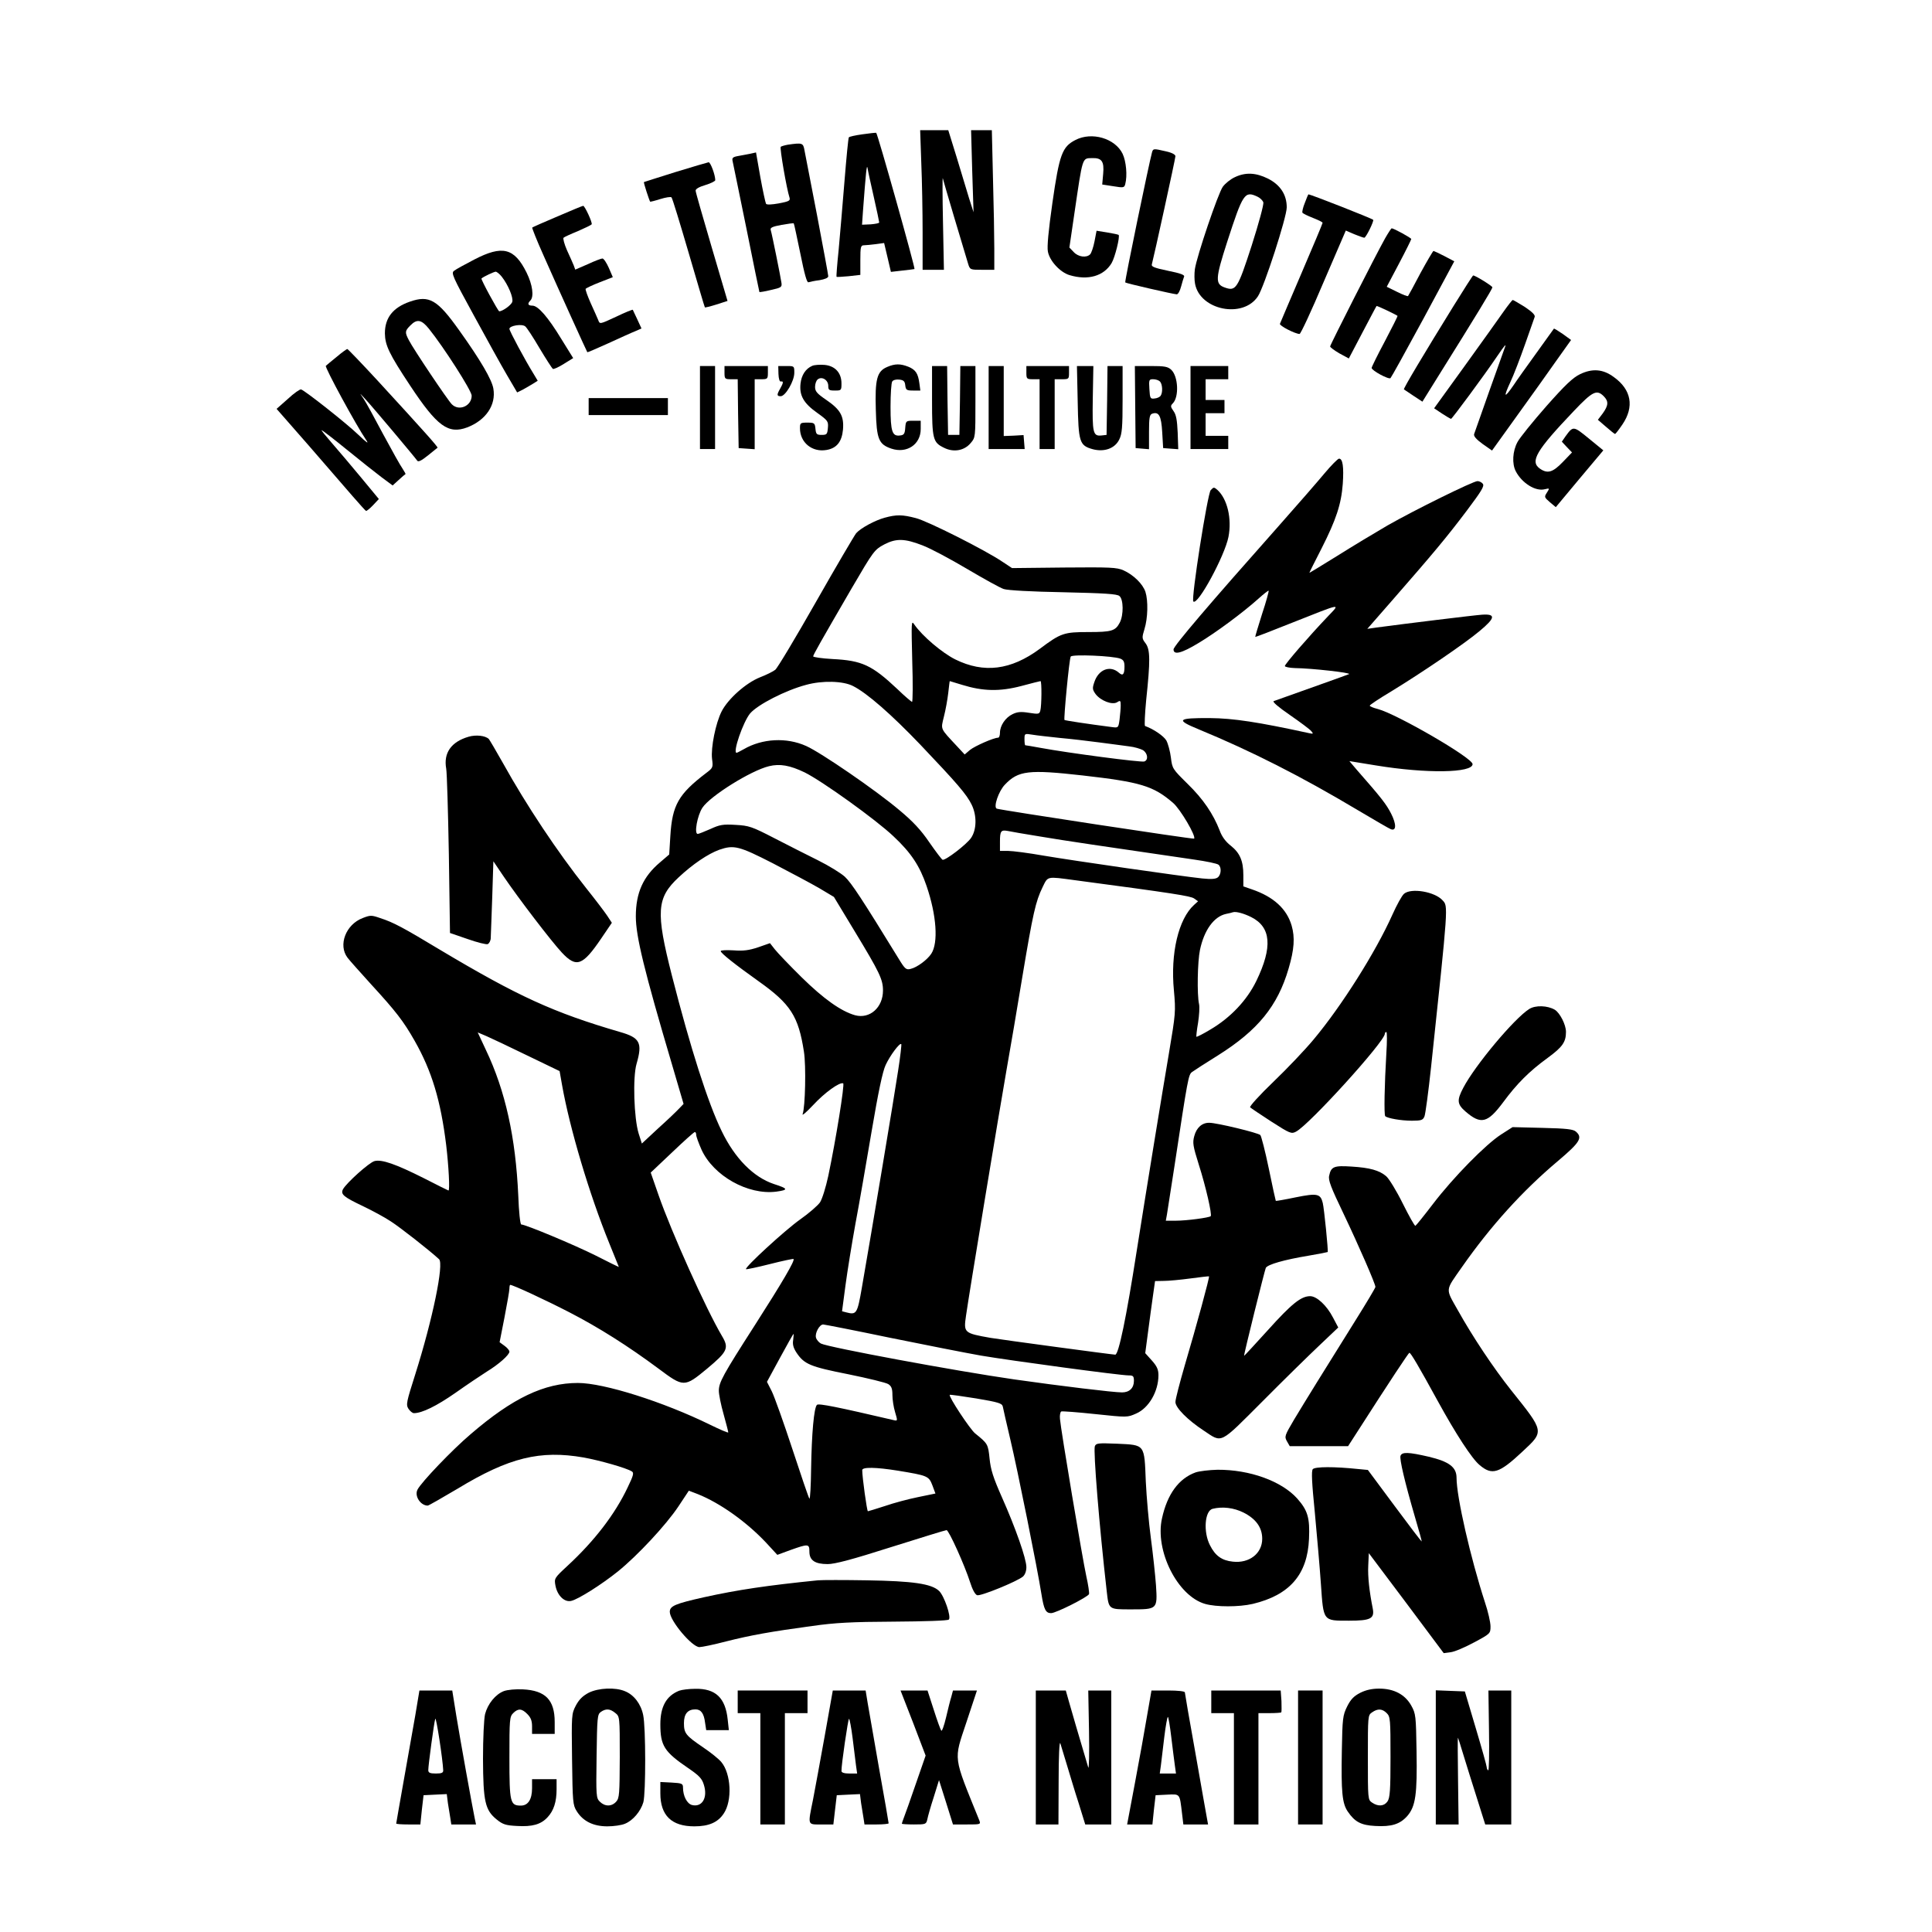 <?xml version="1.0" encoding="UTF-8"?>
<svg xmlns="http://www.w3.org/2000/svg" xmlns:xlink="http://www.w3.org/1999/xlink" width="500px" height="500px" viewBox="0 0 500 500" version="1.1">
<g id="surface1">
<path style=" stroke:none;fill-rule:nonzero;fill:rgb(0%,0%,0%);fill-opacity:1;" d="M 238.426 42.09 C 238.625 46.73 238.77 54.883 238.77 60.156 L 238.77 69.824 L 244.285 69.824 L 244.043 57.469 C 243.898 50.73 243.898 45.605 243.996 46.145 C 244.191 47.02 249.414 64.598 250.535 68.215 C 251.023 69.824 251.074 69.824 254.199 69.824 L 257.324 69.824 L 257.324 64.309 C 257.324 61.23 257.176 53.125 256.984 46.238 L 256.688 33.691 L 251.316 33.691 L 251.609 44.285 L 251.953 54.93 L 250.781 51.27 C 250.195 49.266 248.73 44.484 247.559 40.625 L 245.41 33.691 L 238.137 33.691 Z M 238.426 42.09 "/>
<path style=" stroke:none;fill-rule:nonzero;fill:rgb(0%,0%,0%);fill-opacity:1;" d="M 223.145 34.766 C 221.387 35.012 219.824 35.352 219.68 35.547 C 219.531 35.742 219.043 40.82 218.555 46.875 C 218.066 52.93 217.383 60.938 217.039 64.695 C 216.652 68.41 216.406 71.582 216.504 71.629 C 216.555 71.73 217.969 71.629 219.629 71.484 L 222.656 71.141 L 222.656 67.336 C 222.656 63.918 222.754 63.477 223.586 63.477 C 224.074 63.477 225.438 63.328 226.66 63.184 L 228.809 62.891 L 229.688 66.602 L 230.566 70.363 L 233.547 70.02 C 235.203 69.824 236.621 69.676 236.672 69.629 C 236.914 69.434 227.098 34.473 226.758 34.375 C 226.512 34.328 224.902 34.52 223.145 34.766 Z M 226.125 50.926 C 226.906 54.395 227.539 57.371 227.539 57.57 C 227.539 57.766 226.562 57.957 225.34 58.059 L 223.094 58.156 L 223.34 54.59 C 224.074 44.727 224.316 42.332 224.512 43.457 C 224.609 44.141 225.34 47.512 226.125 50.926 Z M 226.125 50.926 "/>
<path style=" stroke:none;fill-rule:nonzero;fill:rgb(0%,0%,0%);fill-opacity:1;" d="M 278.32 36.23 C 274.902 37.988 274.168 39.891 272.363 52.492 C 271.34 59.668 270.949 63.867 271.191 65.09 C 271.629 67.531 274.367 70.457 276.758 71.191 C 281.594 72.656 285.691 71.438 287.695 68.066 C 288.574 66.551 289.891 61.23 289.5 60.789 C 289.355 60.691 288.039 60.402 286.523 60.156 L 283.789 59.719 L 283.254 62.5 C 282.961 64.016 282.422 65.527 282.129 65.82 C 281.152 66.797 279.055 66.504 277.879 65.234 L 276.758 64.062 L 278.074 55.078 C 280.227 40.48 280.027 40.965 282.617 40.918 C 285.156 40.82 285.793 41.797 285.5 44.973 L 285.254 47.754 L 288.086 48.191 C 290.773 48.633 290.965 48.586 291.211 47.656 C 291.797 45.457 291.453 41.746 290.527 39.793 C 288.574 35.793 282.566 34.031 278.32 36.23 Z M 278.32 36.23 "/>
<path style=" stroke:none;fill-rule:nonzero;fill:rgb(0%,0%,0%);fill-opacity:1;" d="M 203.855 37.453 C 203.074 37.598 202.246 37.84 202.051 37.988 C 201.758 38.281 203.562 48.828 204.348 51.219 C 204.543 51.953 204.102 52.148 201.562 52.637 C 199.609 52.977 198.438 53.027 198.242 52.734 C 198.094 52.441 197.41 49.363 196.777 45.852 L 195.656 39.453 L 194.141 39.793 C 193.309 39.941 191.895 40.234 191.016 40.379 C 189.648 40.625 189.402 40.871 189.598 41.699 C 189.746 42.285 191.309 50.098 193.164 59.082 C 194.969 68.066 196.484 75.488 196.535 75.586 C 196.582 75.637 197.949 75.441 199.512 75.047 C 202.148 74.461 202.395 74.316 202.246 73.242 C 202.051 71.777 199.805 60.645 199.461 59.523 C 199.27 58.938 199.855 58.645 202.246 58.203 C 203.906 57.91 205.32 57.715 205.422 57.812 C 205.516 57.863 206.25 61.426 207.129 65.625 C 208.203 70.996 208.84 73.242 209.227 73.047 C 209.57 72.949 210.84 72.656 212.109 72.508 C 213.477 72.266 214.355 71.922 214.355 71.484 C 214.355 71.141 213.035 64.062 211.473 55.812 C 209.863 47.559 208.398 39.941 208.203 38.918 C 207.859 36.965 207.668 36.914 203.855 37.453 Z M 203.855 37.453 "/>
<path style=" stroke:none;fill-rule:nonzero;fill:rgb(0%,0%,0%);fill-opacity:1;" d="M 298.145 39.406 C 297.41 42.039 291.016 72.902 291.211 73.094 C 291.453 73.34 303.613 76.121 304.543 76.172 C 304.883 76.172 305.371 75.293 305.664 74.168 C 305.957 73.094 306.297 71.922 306.445 71.582 C 306.641 71.141 305.418 70.703 302.246 70.07 C 298.73 69.336 297.898 68.996 298.098 68.41 C 298.586 66.648 304.199 41.066 304.199 40.43 C 304.199 39.992 303.27 39.5 301.711 39.16 C 298.535 38.426 298.438 38.426 298.145 39.406 Z M 298.145 39.406 "/>
<path style=" stroke:none;fill-rule:nonzero;fill:rgb(0%,0%,0%);fill-opacity:1;" d="M 174.805 44.531 C 170.359 45.945 166.699 47.07 166.652 47.117 C 166.504 47.219 168.02 51.855 168.262 52.199 C 168.312 52.246 169.531 51.953 170.898 51.512 C 172.312 51.074 173.586 50.879 173.777 51.074 C 174.023 51.316 175.977 57.766 178.223 65.43 C 180.469 73.094 182.324 79.441 182.422 79.543 C 182.469 79.641 183.836 79.297 185.402 78.809 L 188.281 77.883 L 184.18 63.965 C 181.934 56.297 180.031 49.758 180.031 49.363 C 179.98 48.926 180.859 48.391 182.52 47.898 C 183.984 47.461 185.109 46.875 185.109 46.633 C 185.109 45.266 183.887 41.992 183.398 41.992 C 183.105 42.039 179.25 43.164 174.805 44.531 Z M 174.805 44.531 "/>
<path style=" stroke:none;fill-rule:nonzero;fill:rgb(0%,0%,0%);fill-opacity:1;" d="M 319.582 45.852 C 318.504 46.34 317.09 47.461 316.457 48.34 C 315.234 50.051 309.719 66.309 309.23 69.676 C 309.082 70.801 309.082 72.461 309.277 73.438 C 310.547 80.273 321.68 82.52 325.535 76.707 C 327.148 74.316 333.008 56.203 333.008 53.664 C 333.008 50.391 331.348 47.852 328.176 46.238 C 325.047 44.68 322.363 44.531 319.582 45.852 Z M 325.391 50.879 C 326.074 51.172 326.758 51.855 326.953 52.344 C 327.102 52.879 325.828 57.617 323.926 63.574 C 320.312 74.707 319.875 75.441 316.992 74.414 C 314.453 73.535 314.504 72.168 317.578 62.645 C 321.68 50 322.121 49.363 325.391 50.879 Z M 325.391 50.879 "/>
<path style=" stroke:none;fill-rule:nonzero;fill:rgb(0%,0%,0%);fill-opacity:1;" d="M 337.695 52.492 C 337.207 53.664 336.961 54.832 337.062 55.031 C 337.207 55.273 338.426 55.859 339.793 56.398 C 341.16 56.934 342.285 57.469 342.285 57.664 C 342.285 57.863 339.844 63.672 336.867 70.605 C 333.887 77.59 331.348 83.496 331.25 83.789 C 331.008 84.277 335.207 86.426 336.328 86.426 C 336.621 86.426 339.406 80.422 342.527 73.047 L 348.293 59.668 L 350.438 60.598 C 351.66 61.082 352.832 61.523 353.078 61.523 C 353.516 61.523 355.664 57.129 355.371 56.883 C 354.98 56.496 339.16 50.293 338.621 50.293 C 338.574 50.293 338.133 51.27 337.695 52.492 Z M 337.695 52.492 "/>
<path style=" stroke:none;fill-rule:nonzero;fill:rgb(0%,0%,0%);fill-opacity:1;" d="M 144.289 56.004 C 140.82 57.469 137.844 58.789 137.742 58.887 C 137.648 58.984 138.914 62.207 140.625 66.016 C 144.434 74.656 151.855 90.969 152 91.16 C 152.102 91.211 154.539 90.137 157.473 88.82 C 160.449 87.453 163.574 86.035 164.453 85.695 L 166.016 85.008 L 164.941 82.668 C 164.305 81.395 163.82 80.223 163.77 80.176 C 163.672 80.078 161.766 80.859 159.426 81.98 C 155.227 83.934 155.227 83.934 154.832 82.859 C 154.59 82.273 153.711 80.273 152.879 78.469 C 152.051 76.609 151.465 74.949 151.562 74.754 C 151.707 74.562 153.32 73.781 155.227 73.047 L 158.594 71.73 L 157.566 69.336 C 156.98 68.016 156.25 66.895 155.906 66.895 C 155.613 66.895 153.906 67.531 152.148 68.359 L 148.875 69.777 L 148.488 68.703 C 148.242 68.117 147.461 66.309 146.727 64.746 C 146.047 63.184 145.656 61.719 145.848 61.523 C 146.047 61.328 147.754 60.547 149.562 59.816 C 151.367 59.031 152.98 58.25 153.125 58.059 C 153.367 57.617 151.32 53.223 150.926 53.27 C 150.734 53.27 147.801 54.492 144.289 56.004 Z M 144.289 56.004 "/>
<path style=" stroke:none;fill-rule:nonzero;fill:rgb(0%,0%,0%);fill-opacity:1;" d="M 358.496 61.621 C 356.004 66.062 344.238 89.258 344.238 89.648 C 344.238 89.895 345.312 90.672 346.633 91.453 L 349.074 92.773 L 352.586 86.082 C 354.539 82.375 356.152 79.297 356.25 79.199 C 356.348 79.055 361.23 81.395 361.672 81.738 C 361.766 81.836 360.254 84.766 358.398 88.328 C 356.492 91.895 354.98 94.973 354.98 95.215 C 354.98 95.898 359.426 98.293 359.863 97.852 C 360.105 97.605 363.918 90.723 368.359 82.52 L 376.367 67.629 L 373.875 66.309 C 372.461 65.578 371.191 64.988 370.996 64.941 C 370.852 64.941 369.336 67.531 367.625 70.656 C 365.965 73.828 364.504 76.516 364.406 76.609 C 364.305 76.758 363.039 76.27 361.57 75.535 L 358.887 74.219 L 362.059 68.215 C 363.816 64.891 365.234 62.012 365.234 61.863 C 365.234 61.57 360.691 59.082 360.156 59.082 C 360.059 59.082 359.277 60.254 358.496 61.621 Z M 358.496 61.621 "/>
<path style=" stroke:none;fill-rule:nonzero;fill:rgb(0%,0%,0%);fill-opacity:1;" d="M 122.703 67.188 C 120.363 68.41 118.016 69.676 117.531 70.07 C 116.699 70.656 117.09 71.484 122.609 81.594 C 125.879 87.598 129.734 94.578 131.203 97.07 L 133.836 101.562 L 135.402 100.781 C 136.281 100.293 137.449 99.609 138.086 99.219 L 139.16 98.535 L 138.137 96.828 C 135.891 93.215 131.836 85.645 131.836 85.109 C 131.836 84.277 135.109 83.742 135.938 84.473 C 136.328 84.766 137.988 87.305 139.648 90.137 C 141.309 92.922 142.871 95.312 143.066 95.461 C 143.309 95.605 144.582 95.02 145.898 94.188 L 148.34 92.676 L 145.312 87.793 C 141.848 82.082 139.258 79.102 137.793 79.102 C 136.621 79.102 136.426 78.613 137.254 77.781 C 138.234 76.809 137.844 73.73 136.281 70.555 C 133.105 64.16 130.031 63.379 122.703 67.188 Z M 129.836 71.582 C 131.496 73.684 132.91 77.051 132.57 78.125 C 132.324 78.953 130.078 80.566 129.199 80.566 C 128.906 80.566 124.363 72.215 124.609 72.07 C 125.145 71.582 127.781 70.363 128.27 70.312 C 128.562 70.312 129.297 70.898 129.836 71.582 Z M 129.836 71.582 "/>
<path style=" stroke:none;fill-rule:nonzero;fill:rgb(0%,0%,0%);fill-opacity:1;" d="M 376.172 79.199 C 368.504 91.602 363.137 100.586 363.332 100.781 C 363.426 100.832 364.551 101.613 365.82 102.441 L 368.117 103.953 L 371.973 97.754 C 382.176 81.445 386.23 74.754 386.23 74.363 C 386.23 74.023 381.836 71.289 381.25 71.289 C 381.152 71.289 378.855 74.855 376.172 79.199 Z M 376.172 79.199 "/>
<path style=" stroke:none;fill-rule:nonzero;fill:rgb(0%,0%,0%);fill-opacity:1;" d="M 106.055 78.074 C 101.707 79.59 99.609 82.227 99.609 86.281 C 99.66 89.355 100.684 91.555 106.152 99.805 C 113.137 110.352 116.016 112.453 120.949 110.598 C 125.73 108.738 128.418 104.832 127.684 100.586 C 127.297 98.242 124.363 93.215 118.848 85.5 C 113.184 77.539 111.086 76.316 106.055 78.074 Z M 110.984 85.059 C 114.844 89.844 122.07 101.125 122.07 102.391 C 122.07 105.078 118.797 106.492 116.945 104.641 C 115.918 103.66 106.887 90.188 105.812 88.035 C 104.738 85.988 104.785 85.645 106.199 84.227 C 107.91 82.469 109.082 82.715 110.984 85.059 Z M 110.984 85.059 "/>
<path style=" stroke:none;fill-rule:nonzero;fill:rgb(0%,0%,0%);fill-opacity:1;" d="M 389.109 80.664 C 387.941 82.375 383.398 88.672 379.051 94.727 L 371.145 105.664 L 373.191 107.031 C 374.316 107.766 375.391 108.398 375.535 108.398 C 375.781 108.398 384.18 97.07 387.402 92.285 C 389.5 89.207 389.941 88.719 389.402 90.086 C 388.965 91.211 381.883 111.184 381.496 112.352 C 381.348 112.891 382.082 113.719 383.691 114.891 L 386.133 116.602 L 392.48 107.766 C 395.996 102.879 400.633 96.434 402.734 93.406 L 406.594 87.988 L 404.441 86.426 C 403.223 85.594 402.199 84.961 402.148 85.059 C 402.102 85.156 400.047 87.941 397.656 91.309 C 395.215 94.68 392.527 98.438 391.699 99.707 C 389.309 103.172 389.016 102.93 390.82 99.023 C 391.75 97.07 393.457 92.578 394.676 89.113 C 395.898 85.594 397.02 82.422 397.168 82.031 C 397.363 81.543 396.582 80.762 394.629 79.441 C 393.066 78.469 391.648 77.637 391.504 77.637 C 391.355 77.637 390.281 79.004 389.109 80.664 Z M 389.109 80.664 "/>
<path style=" stroke:none;fill-rule:nonzero;fill:rgb(0%,0%,0%);fill-opacity:1;" d="M 87.16 92.332 C 85.793 93.406 84.57 94.48 84.328 94.68 C 83.984 95.02 92.188 110.105 94.727 113.816 C 95.559 115.039 94.973 114.648 92.727 112.5 C 89.746 109.617 79.102 101.219 77.93 100.781 C 77.637 100.684 76.074 101.758 74.512 103.223 L 71.582 105.812 L 79.883 115.285 C 84.422 120.508 89.551 126.418 91.262 128.418 C 93.02 130.422 94.531 132.129 94.727 132.227 C 94.875 132.277 95.703 131.641 96.531 130.762 L 98.047 129.148 L 93.406 123.535 C 90.867 120.457 87.453 116.457 85.84 114.598 C 84.277 112.793 83.055 111.328 83.254 111.328 C 83.398 111.328 86.328 113.574 89.746 116.359 C 93.164 119.141 97.219 122.363 98.781 123.535 L 101.613 125.637 L 103.172 124.219 C 104.004 123.438 104.832 122.754 104.934 122.703 C 105.031 122.656 104.641 122.023 104.152 121.238 C 103.613 120.508 101.367 116.457 99.121 112.305 C 96.926 108.152 94.68 104.051 94.141 103.273 L 93.164 101.805 L 94.578 103.32 C 96.531 105.418 107.473 118.457 107.957 119.191 C 108.203 119.629 108.984 119.285 110.691 117.918 C 111.965 116.895 113.137 115.965 113.23 115.871 C 113.426 115.723 109.863 111.719 97.707 98.484 C 93.555 93.992 90.039 90.332 89.895 90.332 C 89.699 90.332 88.477 91.211 87.16 92.332 Z M 87.16 92.332 "/>
<path style=" stroke:none;fill-rule:nonzero;fill:rgb(0%,0%,0%);fill-opacity:1;" d="M 210.207 94.68 C 208.496 95.41 207.422 97.07 207.176 99.266 C 206.836 102.344 207.961 104.344 211.473 106.836 C 214.258 108.84 214.406 109.031 214.258 110.742 C 214.113 112.402 213.965 112.551 212.648 112.551 C 211.328 112.551 211.18 112.352 211.035 110.938 C 210.887 109.473 210.742 109.375 208.934 109.375 C 207.129 109.375 207.031 109.473 207.031 110.84 C 207.031 114.504 210.156 117.09 213.867 116.457 C 216.555 116.016 217.871 114.305 218.164 111.184 C 218.457 107.664 217.48 106.004 213.867 103.516 C 211.426 101.855 210.938 101.27 210.938 100.145 C 210.938 99.367 211.23 98.484 211.621 98.191 C 212.695 97.312 214.355 98.34 214.355 99.852 C 214.355 100.926 214.551 101.074 216.066 101.074 C 217.727 101.074 217.773 101.027 217.773 99.219 C 217.773 96.484 216.113 94.68 213.379 94.434 C 212.16 94.336 210.742 94.434 210.207 94.68 Z M 210.207 94.68 "/>
<path style=" stroke:none;fill-rule:nonzero;fill:rgb(0%,0%,0%);fill-opacity:1;" d="M 229.59 94.973 C 226.953 96.094 226.418 98.145 226.66 106.055 C 226.855 113.672 227.391 114.992 230.711 116.113 C 234.668 117.43 238.281 115.039 238.281 111.035 L 238.281 108.887 L 236.379 108.887 C 234.473 108.887 234.426 108.938 234.277 110.691 C 234.18 112.258 233.938 112.598 232.957 112.695 C 230.906 112.988 230.469 111.719 230.469 105.273 C 230.469 102 230.664 99.074 230.906 98.73 C 231.152 98.34 231.934 98.145 232.715 98.242 C 233.84 98.34 234.18 98.68 234.277 99.707 C 234.426 100.926 234.617 101.074 236.328 101.074 L 238.184 101.074 L 237.938 99.219 C 237.598 96.633 236.965 95.703 235.105 94.922 C 233.008 94.094 231.641 94.094 229.59 94.973 Z M 229.59 94.973 "/>
<path style=" stroke:none;fill-rule:nonzero;fill:rgb(0%,0%,0%);fill-opacity:1;" d="M 181.152 105.469 L 181.152 116.211 L 185.059 116.211 L 185.059 94.727 L 181.152 94.727 Z M 181.152 105.469 "/>
<path style=" stroke:none;fill-rule:nonzero;fill:rgb(0%,0%,0%);fill-opacity:1;" d="M 187.5 96.434 C 187.5 98.047 187.598 98.145 189.211 98.145 L 190.918 98.145 L 191.016 107.031 L 191.164 115.965 L 193.262 116.113 L 195.312 116.258 L 195.312 98.145 L 197.023 98.145 C 198.633 98.145 198.73 98.047 198.73 96.434 L 198.73 94.727 L 187.5 94.727 Z M 187.5 96.434 "/>
<path style=" stroke:none;fill-rule:nonzero;fill:rgb(0%,0%,0%);fill-opacity:1;" d="M 201.465 96.777 C 201.516 98.047 201.758 98.828 202.102 98.73 C 202.832 98.586 202.734 99.121 201.902 100.586 C 200.977 102.199 201.027 102.539 202.051 102.539 C 203.27 102.539 205.566 98.633 205.566 96.484 C 205.566 94.727 205.566 94.727 203.516 94.727 L 201.414 94.727 Z M 201.465 96.777 "/>
<path style=" stroke:none;fill-rule:nonzero;fill:rgb(0%,0%,0%);fill-opacity:1;" d="M 241.211 103.613 C 241.211 113.672 241.457 114.504 244.285 115.871 C 246.777 117.137 249.562 116.652 251.223 114.648 C 252.441 113.23 252.441 113.137 252.441 103.953 L 252.441 94.727 L 248.535 94.727 L 248.438 103.613 L 248.289 112.551 L 245.363 112.551 L 245.215 103.613 L 245.117 94.727 L 241.211 94.727 Z M 241.211 103.613 "/>
<path style=" stroke:none;fill-rule:nonzero;fill:rgb(0%,0%,0%);fill-opacity:1;" d="M 255.859 105.469 L 255.859 116.211 L 265.188 116.211 L 265.039 114.406 L 264.895 112.598 L 262.355 112.746 L 259.766 112.844 L 259.766 94.727 L 255.859 94.727 Z M 255.859 105.469 "/>
<path style=" stroke:none;fill-rule:nonzero;fill:rgb(0%,0%,0%);fill-opacity:1;" d="M 265.625 96.434 C 265.625 98.047 265.723 98.145 267.336 98.145 L 269.043 98.145 L 269.043 116.211 L 272.949 116.211 L 272.949 98.145 L 274.805 98.145 C 276.613 98.145 276.66 98.094 276.66 96.434 L 276.66 94.727 L 265.625 94.727 Z M 265.625 96.434 "/>
<path style=" stroke:none;fill-rule:nonzero;fill:rgb(0%,0%,0%);fill-opacity:1;" d="M 278.906 103.906 C 279.102 114.504 279.348 115.285 282.812 116.258 C 285.793 117.043 288.527 116.062 289.648 113.77 C 290.379 112.352 290.527 110.645 290.527 103.371 L 290.527 94.727 L 286.621 94.727 L 286.523 103.613 L 286.379 112.551 L 285.105 112.695 C 282.859 112.938 282.668 112.109 282.812 103.078 L 282.961 94.727 L 278.711 94.727 Z M 278.906 103.906 "/>
<path style=" stroke:none;fill-rule:nonzero;fill:rgb(0%,0%,0%);fill-opacity:1;" d="M 293.797 105.324 L 293.898 115.965 L 295.652 116.113 L 297.363 116.258 L 297.363 111.816 C 297.363 108.152 297.512 107.324 298.145 107.078 C 299.902 106.445 300.539 107.566 300.781 111.863 L 301.023 115.965 L 302.977 116.113 L 304.93 116.258 L 304.785 111.965 C 304.637 108.738 304.395 107.324 303.711 106.398 C 302.93 105.273 302.879 105.031 303.516 104.395 C 305.176 102.734 304.93 97.414 303.125 95.703 C 302.246 94.875 301.367 94.727 297.898 94.727 L 293.699 94.727 Z M 300.195 98.73 C 300.832 99.367 300.977 101.512 300.391 102.391 C 300.195 102.734 299.465 103.078 298.828 103.125 C 297.703 103.273 297.605 103.125 297.461 100.684 C 297.312 98.293 297.363 98.145 298.438 98.145 C 299.07 98.145 299.852 98.387 300.195 98.73 Z M 300.195 98.73 "/>
<path style=" stroke:none;fill-rule:nonzero;fill:rgb(0%,0%,0%);fill-opacity:1;" d="M 308.105 105.469 L 308.105 116.211 L 317.871 116.211 L 317.871 112.793 L 312.012 112.793 L 312.012 106.934 L 316.895 106.934 L 316.895 103.516 L 312.012 103.516 L 312.012 98.145 L 317.871 98.145 L 317.871 94.727 L 308.105 94.727 Z M 308.105 105.469 "/>
<path style=" stroke:none;fill-rule:nonzero;fill:rgb(0%,0%,0%);fill-opacity:1;" d="M 408.934 96.828 C 407.031 97.754 405.125 99.559 400.148 105.176 C 396.68 109.133 393.309 113.281 392.723 114.406 C 391.453 116.75 391.262 120.02 392.285 121.973 C 393.895 125.051 397.414 127.246 399.805 126.609 C 401.074 126.316 401.074 126.316 400.34 127.488 C 399.609 128.613 399.66 128.711 401.121 129.98 L 402.637 131.25 L 408.789 123.875 L 414.941 116.551 L 411.18 113.477 C 407.18 110.203 407.129 110.203 405.176 112.891 L 404.199 114.305 L 405.52 115.723 L 406.836 117.09 L 404.441 119.578 C 401.855 122.266 400.488 122.656 398.535 121.289 C 395.898 119.434 397.508 116.652 407.375 106.297 C 412.16 101.27 413.234 100.734 415.039 102.539 C 416.359 103.859 416.258 104.934 414.793 106.984 L 413.527 108.645 L 415.625 110.449 C 416.797 111.473 417.824 112.305 417.969 112.305 C 418.113 112.305 418.945 111.23 419.871 109.863 C 423 105.273 422.219 100.832 417.625 97.559 C 414.844 95.508 412.109 95.312 408.934 96.828 Z M 408.934 96.828 "/>
<path style=" stroke:none;fill-rule:nonzero;fill:rgb(0%,0%,0%);fill-opacity:1;" d="M 152.344 105.227 L 152.344 107.422 L 172.852 107.422 L 172.852 103.027 L 152.344 103.027 Z M 152.344 105.227 "/>
<path style=" stroke:none;fill-rule:nonzero;fill:rgb(0%,0%,0%);fill-opacity:1;" d="M 342.82 122.461 C 341.113 124.512 335.645 130.809 330.613 136.477 C 313.184 156.105 303.711 167.188 303.711 168.066 C 303.711 169.578 305.762 169.094 310.109 166.453 C 314.551 163.82 321.73 158.496 325.684 154.934 C 327.051 153.711 328.223 152.781 328.32 152.879 C 328.418 152.98 327.688 155.715 326.609 158.934 C 325.586 162.16 324.805 164.793 324.855 164.844 C 324.902 164.891 329.25 163.234 334.473 161.133 C 347.414 156.008 346.973 156.055 343.699 159.473 C 338.719 164.699 332.52 171.875 332.52 172.363 C 332.52 172.605 333.691 172.852 335.109 172.898 C 339.453 172.949 349.902 174.121 349.121 174.465 C 348.586 174.707 338.133 178.418 329.641 181.445 C 329.199 181.59 330.859 183.008 333.84 185.059 C 336.523 186.914 339.016 188.77 339.355 189.211 C 339.941 189.891 339.895 189.988 338.82 189.746 C 325.586 186.863 319.188 185.891 313.137 185.84 C 304.688 185.789 304.199 186.277 310.156 188.723 C 323.977 194.434 336.766 200.93 351.562 209.766 C 355.762 212.254 359.52 214.453 359.961 214.602 C 361.379 215.137 361.426 213.328 360.012 210.547 C 358.789 208.156 357.52 206.496 351.125 199.219 L 349.219 196.973 L 356.105 198.094 C 369.191 200.242 381.102 200.047 381.102 197.754 C 381.102 196.141 361.426 184.766 356.594 183.496 C 355.418 183.203 354.492 182.812 354.492 182.617 C 354.492 182.422 356.984 180.762 360.012 178.957 C 368.016 174.07 379.148 166.504 382.957 163.281 C 387.012 159.914 387.156 158.84 383.543 159.082 C 381.445 159.227 363.523 161.426 356.25 162.402 L 353.859 162.746 L 360.645 154.98 C 370.75 143.406 374.363 139.109 379.59 132.176 C 383.398 127.098 384.23 125.781 383.742 125.195 C 383.449 124.805 382.812 124.512 382.375 124.512 C 381.25 124.512 366.016 132.031 359.082 135.988 C 355.906 137.844 350.047 141.355 346.094 143.848 C 342.09 146.34 338.867 148.293 338.867 148.242 C 338.867 148.145 340.281 145.312 342.039 141.895 C 345.801 134.473 347.121 130.469 347.512 125.195 C 347.801 120.852 347.512 118.652 346.531 118.703 C 346.238 118.703 344.531 120.41 342.82 122.461 Z M 342.82 122.461 "/>
<path style=" stroke:none;fill-rule:nonzero;fill:rgb(0%,0%,0%);fill-opacity:1;" d="M 313.328 126.855 C 312.5 127.781 308.203 155.078 308.836 155.664 C 309.961 156.785 316.941 143.895 317.922 138.965 C 318.848 134.23 317.629 129.148 315.09 126.809 C 314.16 126.023 314.109 126.023 313.328 126.855 Z M 313.328 126.855 "/>
<path style=" stroke:none;fill-rule:nonzero;fill:rgb(0%,0%,0%);fill-opacity:1;" d="M 228.953 133.984 C 226.465 134.668 222.801 136.621 221.582 137.988 C 221.141 138.527 216.453 146.484 211.18 155.762 C 205.906 165.039 201.172 172.949 200.637 173.34 C 200.098 173.777 198.34 174.656 196.68 175.293 C 193.016 176.758 188.43 180.859 186.77 184.082 C 185.203 187.156 183.938 193.504 184.277 196.387 C 184.57 198.582 184.523 198.73 182.766 200.047 C 175.586 205.516 173.973 208.348 173.484 216.359 L 173.191 221.141 L 170.801 223.191 C 166.453 226.855 164.551 231.055 164.551 237.156 C 164.551 242.285 166.699 251.125 173.926 275.535 L 176.906 285.691 L 175.73 286.914 C 175.098 287.598 172.656 289.941 170.312 292.039 L 166.113 295.945 L 165.285 293.359 C 164.062 289.406 163.719 278.762 164.746 275.293 C 166.309 269.875 165.625 268.555 160.5 267.09 C 143.262 262.062 134.082 257.863 113.867 245.801 C 104.297 240.039 101.855 238.719 98.387 237.598 C 96.141 236.816 95.848 236.816 93.848 237.598 C 89.5 239.258 87.453 244.578 89.941 247.852 C 90.527 248.633 93.262 251.66 95.945 254.637 C 102.492 261.77 104.445 264.309 107.324 269.387 C 111.766 277.199 114.062 284.863 115.477 296.387 C 116.113 301.758 116.457 308.105 116.062 308.105 C 116.016 308.105 113.137 306.691 109.719 304.93 C 102.441 301.27 98.828 300 96.926 300.488 C 95.559 300.832 89.699 306.105 88.77 307.766 C 88.086 309.082 88.914 309.766 93.945 312.156 C 96.387 313.328 99.66 315.09 101.172 316.113 C 103.465 317.578 111.086 323.535 113.625 325.879 C 114.941 327.051 111.965 341.453 107.473 355.664 C 105.176 362.891 105.031 363.523 105.711 364.598 C 106.152 365.234 106.738 365.723 107.129 365.723 C 109.23 365.723 112.988 363.867 117.824 360.5 C 120.801 358.398 124.512 355.906 125.977 354.98 C 129.102 353.078 131.836 350.633 131.836 349.805 C 131.836 349.465 131.25 348.781 130.566 348.293 L 129.297 347.363 L 130.566 340.918 C 131.25 337.355 131.836 334.035 131.836 333.496 C 131.836 332.961 131.934 332.52 132.031 332.52 C 132.762 332.52 141.453 336.574 147.312 339.602 C 154.98 343.555 162.598 348.387 170.359 354.152 C 176.953 359.082 177.098 359.082 183.008 354.199 C 188.328 349.754 188.723 348.879 186.816 345.703 C 182.766 338.867 173.73 318.797 170.41 309.23 L 168.406 303.465 L 173.926 298.242 C 176.953 295.359 179.59 292.969 179.832 292.969 C 180.031 292.969 180.176 293.312 180.176 293.699 C 180.176 294.141 180.812 295.852 181.543 297.512 C 184.617 304.297 193.555 309.324 200.879 308.398 C 204.102 307.957 204.004 307.617 200.344 306.445 C 195.02 304.688 190.184 299.805 186.77 292.727 C 183.203 285.398 178.711 271.34 173.879 252.441 C 169.68 235.938 169.922 232.371 175.637 227.051 C 179.297 223.633 183.203 220.996 186.133 219.922 C 189.941 218.605 191.262 218.945 200.047 223.438 C 204.543 225.781 209.961 228.66 212.062 229.883 L 215.82 232.129 L 221.191 241.016 C 227.637 251.66 228.516 253.469 228.516 256.348 C 228.516 260.742 225.098 263.77 221.289 262.742 C 217.676 261.719 213.184 258.543 207.469 252.93 C 204.348 249.855 201.223 246.582 200.535 245.703 L 199.27 244.09 L 196.191 245.164 C 193.848 245.949 192.336 246.145 189.844 245.949 C 187.988 245.852 186.523 245.898 186.523 246.145 C 186.523 246.68 190.234 249.609 196.336 253.957 C 204.59 259.816 206.641 262.988 208.055 272.168 C 208.641 275.781 208.398 286.621 207.715 288.332 C 207.52 288.867 208.742 287.793 210.449 285.984 C 213.379 282.812 217.285 279.98 218.215 280.371 C 218.652 280.52 216.309 295.066 214.355 304.344 C 213.719 307.277 212.793 310.305 212.207 311.184 C 211.621 312.012 209.328 314.016 207.031 315.625 C 203.176 318.359 192.629 328.027 193.066 328.469 C 193.164 328.562 195.949 327.98 199.219 327.148 C 202.488 326.316 205.273 325.734 205.371 325.828 C 205.762 326.223 202.539 331.738 195.41 342.871 C 187.012 355.957 186.035 357.766 186.035 359.961 C 186.035 360.84 186.57 363.574 187.258 365.965 C 187.938 368.41 188.477 370.508 188.477 370.703 C 188.477 370.898 186.328 369.969 183.738 368.703 C 171.68 362.793 156.301 357.91 149.562 357.91 C 140.867 357.91 132.668 361.816 121.824 371.145 C 116.992 375.242 109.031 383.594 108.059 385.496 C 107.18 387.156 108.84 389.648 110.691 389.648 C 110.938 389.648 114.406 387.648 118.457 385.254 C 131.738 377.195 139.797 375.242 151.027 377.195 C 155.125 377.93 162.207 379.93 163.527 380.809 C 164.113 381.152 163.918 381.883 162.453 384.91 C 159.18 391.848 153.859 398.781 146.828 405.273 C 143.457 408.398 143.406 408.496 143.75 410.352 C 144.238 412.938 146.094 414.746 147.852 414.305 C 149.707 413.867 155.715 410.059 159.914 406.688 C 164.992 402.586 172.41 394.629 175.586 389.844 L 178.27 385.789 L 180.566 386.668 C 186.328 388.965 193.117 393.801 198.195 399.168 L 201.172 402.395 L 204.641 401.121 C 209.18 399.512 209.473 399.512 209.473 401.562 C 209.473 403.809 210.887 404.785 214.207 404.785 C 216.066 404.785 220.508 403.613 230.613 400.391 C 238.23 398 244.676 395.996 244.969 395.996 C 245.559 395.996 249.656 405.078 251.074 409.52 C 251.66 411.379 252.344 412.645 252.883 412.84 C 253.809 413.133 263.234 409.277 264.746 408.008 C 265.281 407.52 265.625 406.594 265.625 405.566 C 265.625 403.418 262.844 395.461 259.277 387.449 C 257.031 382.375 256.395 380.371 256.102 377.488 C 255.715 373.73 255.664 373.633 252.344 370.949 C 251.074 369.922 245.41 361.379 245.801 360.984 C 245.898 360.891 248.977 361.328 252.637 361.914 C 258.449 362.891 259.328 363.184 259.523 364.012 C 259.621 364.551 260.496 368.41 261.477 372.559 C 263.328 380.324 268.508 406.055 269.531 412.598 C 270.168 416.602 270.656 417.48 272.02 417.48 C 273.293 417.48 281.594 413.281 281.836 412.547 C 281.934 412.207 281.641 410.156 281.152 408.008 C 280.176 403.613 274.512 369.871 274.316 367.188 C 274.219 366.258 274.414 365.379 274.66 365.285 C 274.953 365.184 278.906 365.477 283.445 365.965 C 291.746 366.844 291.746 366.844 294.043 365.82 C 297.312 364.406 299.805 360.105 299.805 355.906 C 299.805 354.445 299.414 353.566 298.098 352.098 L 296.387 350.195 L 297.117 344.68 C 297.512 341.602 298.098 337.402 298.391 335.301 L 298.926 331.543 L 301.219 331.496 C 302.441 331.496 305.566 331.203 308.105 330.859 C 310.645 330.516 312.793 330.273 312.891 330.32 C 313.086 330.516 309.617 343.215 306.641 353.273 C 305.324 357.812 304.199 362.109 304.199 362.844 C 304.199 364.305 307.324 367.48 311.57 370.266 C 316.406 373.484 315.477 373.926 326.707 362.695 C 332.176 357.18 338.867 350.633 341.504 348.145 L 346.34 343.555 L 344.973 340.969 C 343.359 337.84 340.773 335.449 339.062 335.449 C 336.719 335.449 334.277 337.402 328.125 344.238 C 324.754 347.949 322.023 350.926 321.973 350.879 C 321.828 350.734 327.297 328.762 327.59 328.125 C 328.074 327.246 332.273 326.027 338.77 324.949 C 341.359 324.512 343.555 324.074 343.605 324.023 C 343.801 323.875 342.676 312.695 342.332 311.328 C 341.746 308.938 340.918 308.738 335.352 309.863 C 332.566 310.449 330.273 310.84 330.176 310.789 C 330.129 310.742 329.297 306.984 328.367 302.441 C 327.441 297.949 326.414 293.992 326.172 293.75 C 325.586 293.164 314.891 290.578 312.988 290.578 C 311.133 290.527 309.668 291.797 309.082 293.992 C 308.594 295.75 308.738 296.582 310.254 301.418 C 312.062 307.078 313.723 314.355 313.328 314.746 C 312.938 315.137 307.078 315.918 304.297 315.918 L 301.711 315.918 L 302.004 314.309 C 302.148 313.477 303.027 307.812 303.957 301.758 C 307.422 278.906 307.57 278.125 308.496 277.441 C 308.938 277.102 311.965 275.148 315.184 273.145 C 325.535 266.648 330.664 260.352 333.496 250.637 C 334.961 245.656 335.156 242.625 334.277 239.551 C 333.008 235.203 329.59 232.078 324.023 230.176 L 321.777 229.395 L 321.777 226.512 C 321.777 222.801 320.898 220.754 318.504 218.848 C 317.234 217.871 316.211 216.504 315.676 214.988 C 313.965 210.594 311.375 206.789 307.371 202.883 C 303.465 199.023 303.371 198.926 303.027 196.043 C 302.832 194.484 302.297 192.48 301.855 191.648 C 301.172 190.477 298.535 188.672 296.34 187.891 C 296.145 187.793 296.289 184.766 296.633 181.152 C 297.703 171.047 297.703 168.164 296.484 166.504 C 295.508 165.234 295.508 165.039 296.191 162.793 C 297.07 159.961 297.168 155.469 296.438 153.172 C 295.75 151.121 293.359 148.781 290.773 147.609 C 289.012 146.828 287.402 146.777 275.34 146.875 L 261.914 147.02 L 259.473 145.41 C 255.031 142.383 239.992 134.816 237.012 134.082 C 233.496 133.156 231.984 133.156 228.953 133.984 Z M 238.672 141.113 C 240.77 141.895 245.949 144.676 250.242 147.215 C 254.543 149.754 258.836 152.148 259.766 152.441 C 260.789 152.781 266.941 153.125 275.195 153.273 C 285.793 153.516 289.113 153.711 289.699 154.246 C 290.773 155.078 290.82 159.18 289.793 161.133 C 288.672 163.281 287.695 163.574 281.738 163.574 C 275.34 163.574 274.562 163.82 269.094 167.918 C 261.621 173.438 254.637 174.316 247.219 170.652 C 243.797 168.945 238.672 164.598 236.621 161.621 C 235.84 160.449 235.84 160.887 236.086 170.996 C 236.277 176.855 236.23 181.641 236.035 181.641 C 235.891 181.641 234.133 180.176 232.227 178.32 C 225.633 172.117 223.094 170.945 215.48 170.559 C 212.695 170.41 210.449 170.066 210.449 169.871 C 210.449 169.484 212.305 166.211 220.359 152.344 C 226.125 142.48 226.27 142.285 228.906 140.867 C 231.934 139.309 234.133 139.355 238.672 141.113 Z M 289.941 170.457 C 290.773 170.801 291.016 171.238 291.016 172.512 C 291.016 174.559 290.578 175 289.598 174.121 C 287.305 172.07 284.277 173.242 283.203 176.562 C 282.668 178.125 282.715 178.465 283.547 179.637 C 284.863 181.348 287.84 182.52 289.113 181.738 C 289.941 181.203 290.039 181.297 290.039 182.57 C 290.039 183.301 289.891 184.961 289.746 186.184 C 289.453 188.328 289.406 188.379 287.891 188.184 C 281.445 187.355 275.684 186.477 275.488 186.328 C 275.246 186.035 276.707 170.559 277.102 169.922 C 277.488 169.285 287.988 169.727 289.941 170.457 Z M 220.754 177.539 C 224.367 179.344 230.711 184.91 238.184 192.723 C 247.656 202.688 250.195 205.613 251.465 208.254 C 252.832 211.035 252.781 214.699 251.316 216.848 C 250.195 218.508 244.727 222.707 243.945 222.512 C 243.703 222.414 242.188 220.41 240.527 218.02 C 238.332 214.793 236.277 212.598 232.766 209.668 C 226.707 204.543 212.402 194.727 208.641 193.066 C 203.562 190.77 197.266 191.113 192.48 193.895 C 191.602 194.383 190.77 194.824 190.625 194.824 C 189.551 194.824 192.336 186.77 194.141 184.617 C 196.141 182.324 203.27 178.664 208.594 177.246 C 212.793 176.074 218.215 176.219 220.754 177.539 Z M 249.023 177.246 C 254.395 178.906 258.742 179.004 264.309 177.539 C 266.895 176.855 269.141 176.27 269.289 176.27 C 269.629 176.27 269.582 182.617 269.238 183.887 C 268.996 184.816 268.801 184.863 266.309 184.473 C 264.207 184.129 263.281 184.23 262.062 184.816 C 260.203 185.691 258.789 187.793 258.789 189.648 C 258.789 190.332 258.594 190.918 258.301 190.918 C 257.176 190.918 252.297 193.066 251.023 194.09 L 249.656 195.262 L 247.754 193.215 C 243.211 188.328 243.457 188.918 244.285 185.449 C 244.727 183.738 245.215 181.004 245.41 179.297 C 245.605 177.637 245.75 176.27 245.801 176.27 C 245.801 176.27 247.266 176.711 249.023 177.246 Z M 274.219 190.969 C 276.953 191.211 281.594 191.75 284.473 192.137 C 287.402 192.531 290.918 192.969 292.238 193.164 C 293.605 193.309 295.164 193.797 295.801 194.141 C 297.02 194.922 297.266 196.68 296.145 197.07 C 295.41 197.363 276.465 194.875 269.336 193.555 C 267.234 193.164 265.43 192.871 265.332 192.871 C 265.234 192.871 265.137 192.188 265.137 191.355 C 265.137 189.844 265.137 189.797 267.188 190.137 C 268.309 190.332 271.484 190.676 274.219 190.969 Z M 208.254 199.902 C 212.793 202.148 226.805 212.207 231.25 216.453 C 235.793 220.703 238.039 224.121 239.797 229.297 C 242.383 236.863 242.871 243.996 241.016 246.824 C 239.992 248.391 237.352 250.344 235.742 250.73 C 234.52 251.074 234.23 250.828 232.566 248.098 C 223 232.52 220.359 228.516 218.652 226.906 C 217.578 225.926 214.453 224.023 211.719 222.656 C 209.035 221.34 203.953 218.75 200.441 216.941 C 194.582 213.914 193.848 213.672 190.383 213.477 C 187.109 213.281 186.277 213.426 183.836 214.551 C 182.277 215.234 180.812 215.82 180.566 215.82 C 179.59 215.82 180.469 211.035 181.785 209.035 C 183.789 206.008 194.336 199.414 199.023 198.289 C 201.809 197.609 204.395 198.047 208.254 199.902 Z M 280.176 200.684 C 295.164 202.395 298.438 203.367 303.562 207.762 C 305.469 209.375 309.617 216.453 309.031 217.039 C 308.789 217.234 259.035 209.668 257.957 209.277 C 257.031 208.887 258.449 204.734 260.059 203.074 C 263.527 199.414 266.211 199.121 280.176 200.684 Z M 269.289 216.504 C 275.633 217.578 285.301 218.992 309.082 222.461 C 312.156 222.898 314.988 223.484 315.332 223.781 C 316.164 224.414 316.062 226.32 315.184 227.051 C 314.648 227.492 313.523 227.586 311.133 227.344 C 305.957 226.805 277.832 222.754 270.066 221.434 C 266.211 220.754 262.062 220.215 260.891 220.215 L 258.789 220.215 L 258.789 217.871 C 258.789 215.086 259.035 214.746 260.742 215.039 C 261.426 215.188 265.281 215.867 269.289 216.504 Z M 278.125 227.785 C 303.809 231.199 308.105 231.887 309.031 232.52 L 310.059 233.25 L 309.031 234.18 C 304.98 237.844 302.879 246.73 303.809 256.348 C 304.297 261.816 304.25 262.254 302.539 272.461 C 300.684 283.398 297.07 305.469 294.141 323.977 C 291.504 340.918 289.5 350.586 288.625 350.586 C 287.938 350.586 258.938 346.68 256.348 346.238 C 249.465 345.02 249.363 344.922 250 340.527 C 250.684 335.547 258.742 286.816 260.496 276.855 C 261.426 271.629 263.281 260.742 264.602 252.684 C 267.336 236.328 268.016 233.301 269.824 229.59 C 271.242 226.707 270.801 226.805 278.125 227.785 Z M 323.828 237.352 C 328.953 239.941 329.395 245.07 325.148 253.855 C 322.703 258.887 318.457 263.379 313.23 266.453 C 311.375 267.578 309.719 268.406 309.617 268.309 C 309.57 268.215 309.719 266.602 310.059 264.695 C 310.352 262.793 310.496 260.594 310.305 259.816 C 309.766 257.324 309.91 248.926 310.547 245.852 C 311.621 240.723 314.16 237.207 317.285 236.523 C 318.016 236.379 318.848 236.184 319.09 236.086 C 319.875 235.84 321.875 236.379 323.828 237.352 Z M 136.523 273.195 L 144.824 277.199 L 145.461 280.812 C 147.461 292.09 152.539 309.129 157.668 321.73 C 159.031 325.098 160.156 327.832 160.156 327.883 C 160.156 327.93 157.422 326.609 154.102 324.902 C 148.535 322.121 135.988 316.895 134.91 316.895 C 134.621 316.895 134.277 313.574 134.129 309.422 C 133.449 294.387 130.809 282.324 125.73 271.68 L 123.633 267.188 L 125.93 268.164 C 127.148 268.703 131.934 270.949 136.523 273.195 Z M 232.422 277.148 C 231.492 283.398 225.633 318.457 223.047 333.254 C 221.875 339.988 221.68 340.332 219.043 339.648 L 217.922 339.355 L 218.801 332.715 C 219.285 329.055 220.461 321.828 221.387 316.699 C 222.363 311.57 224.219 300.781 225.586 292.727 C 227.293 282.668 228.418 277.293 229.199 275.633 C 230.324 273.195 232.859 269.773 233.25 270.215 C 233.352 270.312 233.008 273.438 232.422 277.148 Z M 230.227 346.191 C 239.355 348.047 250 350.145 253.906 350.832 C 261.375 352.098 289.844 355.957 292.141 355.957 C 293.262 355.957 293.457 356.152 293.457 357.371 C 293.457 359.23 292.285 360.352 290.379 360.352 C 288.133 360.352 274.461 358.691 262.449 356.984 C 247.168 354.785 214.309 348.68 212.453 347.707 C 211.914 347.414 211.328 346.727 211.18 346.191 C 210.84 345.066 212.062 342.773 213.035 342.773 C 213.328 342.773 221.094 344.285 230.227 346.191 Z M 205.273 346.777 C 205.078 347.949 205.32 348.828 206.152 350.098 C 208.156 353.078 209.715 353.711 219.578 355.664 C 224.609 356.691 229.246 357.812 229.883 358.203 C 230.711 358.738 230.957 359.375 230.957 361.035 C 230.957 362.156 231.25 364.16 231.641 365.43 C 232.324 367.723 232.324 367.773 231.297 367.531 C 216.848 364.16 211.867 363.137 211.426 363.574 C 210.645 364.355 210.059 371.043 209.914 380.078 C 209.863 384.523 209.668 388.035 209.473 387.844 C 209.277 387.648 207.324 381.883 205.078 375.051 C 202.832 368.211 200.441 361.523 199.754 360.105 L 198.488 357.617 L 201.855 351.418 C 203.711 348 205.273 345.215 205.371 345.215 C 205.422 345.215 205.371 345.945 205.273 346.777 Z M 232.422 380.617 C 240.09 381.883 240.379 381.984 241.309 384.422 L 242.09 386.523 L 237.598 387.449 C 235.156 387.941 231.297 388.965 229.051 389.746 C 226.758 390.48 224.754 391.113 224.609 391.113 C 224.367 391.113 223.145 382.324 223.145 380.469 C 223.145 379.637 226.66 379.688 232.422 380.617 Z M 232.422 380.617 "/>
<path style=" stroke:none;fill-rule:nonzero;fill:rgb(0%,0%,0%);fill-opacity:1;" d="M 121.238 190.676 C 116.75 191.992 114.746 194.875 115.477 198.926 C 115.672 200 115.965 210.059 116.164 221.191 L 116.457 241.457 L 120.996 243.016 C 123.484 243.898 125.828 244.484 126.223 244.336 C 126.609 244.141 127.004 243.457 127.004 242.723 C 127.051 242.043 127.195 237.258 127.391 232.18 L 127.684 222.898 L 130.324 226.805 C 134.23 232.566 142.723 243.652 145.41 246.531 C 149.168 250.535 150.781 249.949 155.566 242.918 L 158.348 238.816 L 157.129 236.965 C 156.445 235.938 153.953 232.664 151.613 229.738 C 144.289 220.508 136.281 208.496 130.176 197.508 C 128.371 194.289 126.711 191.504 126.516 191.262 C 125.637 190.383 123.191 190.09 121.238 190.676 Z M 121.238 190.676 "/>
<path style=" stroke:none;fill-rule:nonzero;fill:rgb(0%,0%,0%);fill-opacity:1;" d="M 363.379 231.297 C 362.793 231.785 361.473 234.23 360.352 236.719 C 356.055 246.336 347.219 260.352 339.941 269.043 C 337.793 271.629 333.156 276.516 329.59 279.934 C 325.977 283.398 323.289 286.379 323.535 286.574 C 323.781 286.816 326.27 288.477 329.055 290.285 C 333.84 293.359 334.227 293.504 335.402 292.871 C 338.82 291.113 358.398 269.531 358.398 267.527 C 358.398 267.285 358.547 267.09 358.789 267.09 C 358.984 267.09 358.984 269.582 358.789 272.559 C 358.301 280.762 358.152 288.527 358.496 288.867 C 359.082 289.406 362.551 290.039 365.379 290.039 C 367.824 290.039 368.262 289.891 368.652 288.918 C 368.898 288.332 369.676 282.566 370.363 276.121 C 374.855 233.887 374.805 234.57 373.34 233.008 C 371.336 230.762 365.234 229.738 363.379 231.297 Z M 363.379 231.297 "/>
<path style=" stroke:none;fill-rule:nonzero;fill:rgb(0%,0%,0%);fill-opacity:1;" d="M 395.754 261.133 C 391.895 263.574 381.789 275.633 378.711 281.492 C 377.004 284.719 377.098 285.742 379.199 287.598 C 383.25 291.113 384.961 290.723 389.062 285.207 C 392.527 280.52 395.703 277.293 400.535 273.781 C 404.395 270.949 405.273 269.676 405.273 267.043 C 405.273 265.188 403.711 262.156 402.395 261.328 C 400.488 260.203 397.363 260.109 395.754 261.133 Z M 395.754 261.133 "/>
<path style=" stroke:none;fill-rule:nonzero;fill:rgb(0%,0%,0%);fill-opacity:1;" d="M 388.477 293.605 C 384.473 296.191 376.172 304.637 370.898 311.523 C 368.555 314.598 366.457 317.188 366.309 317.234 C 366.113 317.336 364.648 314.695 363.039 311.477 C 361.426 308.203 359.473 305.031 358.738 304.395 C 356.934 302.879 354.539 302.199 349.754 301.906 C 345.266 301.609 344.48 301.906 343.992 304.25 C 343.699 305.418 344.434 307.277 347.707 314.109 C 351.66 322.41 355.957 332.273 355.957 333.055 C 355.957 333.301 353.566 337.305 350.684 341.895 C 342.625 354.785 337.793 362.598 334.914 367.383 C 332.469 371.531 332.375 371.777 333.055 372.996 L 333.789 374.27 L 348.879 374.27 L 350.832 371.238 C 359.91 357.078 364.551 350.098 364.746 350.098 C 365.09 350.098 367.043 353.371 372.07 362.551 C 376.758 371.094 380.91 377.488 382.91 379.148 C 386.133 381.883 387.941 381.348 393.945 375.73 C 399.707 370.363 399.754 370.656 391.062 359.766 C 386.477 354.004 381.055 345.848 377.246 339.016 C 374.023 333.301 373.977 334.18 378.371 327.883 C 385.789 317.285 393.996 308.203 403.223 300.438 C 408.934 295.605 409.621 294.434 407.859 292.871 C 407.18 292.238 405.32 292.039 399.219 291.895 L 391.453 291.699 Z M 388.477 293.605 "/>
<path style=" stroke:none;fill-rule:nonzero;fill:rgb(0%,0%,0%);fill-opacity:1;" d="M 283.348 374.27 C 282.91 375.438 284.473 394.727 286.426 411.867 C 286.965 416.551 286.867 416.504 292.625 416.504 C 299.559 416.504 299.559 416.504 299.172 410.301 C 298.973 407.617 298.391 402.148 297.852 398.145 C 297.312 394.141 296.73 387.5 296.531 383.398 C 296.145 373.684 296.387 373.977 289.16 373.633 C 284.18 373.438 283.691 373.484 283.348 374.27 Z M 283.348 374.27 "/>
<path style=" stroke:none;fill-rule:nonzero;fill:rgb(0%,0%,0%);fill-opacity:1;" d="M 362.453 376.758 C 362.156 377.59 363.523 383.449 366.211 392.676 C 367.238 396.141 368.016 398.926 367.918 398.926 C 367.824 398.926 364.648 394.773 360.891 389.695 L 354.004 380.422 L 351.418 380.176 C 345.359 379.543 340.332 379.543 339.746 380.223 C 339.355 380.715 339.5 383.691 340.281 391.504 C 340.82 397.312 341.555 405.613 341.848 409.914 C 342.527 419.68 342.332 419.434 349.121 419.434 C 354.688 419.434 355.762 418.898 355.273 416.309 C 354.395 411.914 353.953 408.059 354.102 405.176 L 354.246 401.953 L 363.965 414.891 L 373.633 427.832 L 375.438 427.59 C 376.418 427.492 379.148 426.316 381.496 425.051 C 385.695 422.805 385.742 422.754 385.742 420.898 C 385.742 419.871 385.109 417.039 384.277 414.598 C 380.566 403.172 376.953 387.402 376.953 382.469 C 376.953 379.688 375.051 378.27 369.777 377.004 C 364.504 375.781 362.844 375.73 362.453 376.758 Z M 362.453 376.758 "/>
<path style=" stroke:none;fill-rule:nonzero;fill:rgb(0%,0%,0%);fill-opacity:1;" d="M 309.422 381.055 C 305.078 382.617 302.098 386.668 300.73 392.922 C 298.828 401.27 304.738 413.039 311.863 415.086 C 314.746 415.918 320.656 415.918 324.219 415.086 C 333.789 412.793 338.379 407.473 338.77 398.242 C 339.016 392.773 338.426 390.867 335.695 387.793 C 331.641 383.301 323.438 380.324 315.09 380.371 C 312.988 380.422 310.449 380.715 309.422 381.055 Z M 321.828 391.453 C 325.098 393.113 326.66 395.359 326.66 398.242 C 326.66 402.051 323.289 404.641 319.043 404.152 C 316.211 403.859 314.504 402.637 313.137 399.902 C 311.375 396.484 311.77 391.016 313.816 390.48 C 316.355 389.844 319.289 390.188 321.828 391.453 Z M 321.828 391.453 "/>
<path style=" stroke:none;fill-rule:nonzero;fill:rgb(0%,0%,0%);fill-opacity:1;" d="M 211.668 408.984 C 198.633 410.301 190.969 411.426 182.129 413.379 C 174.758 415.039 173.34 415.625 173.34 417.141 C 173.34 419.434 179.102 426.27 181.004 426.27 C 181.641 426.27 184.719 425.637 187.891 424.805 C 194.289 423.191 199.414 422.266 210.207 420.801 C 216.066 419.973 220.312 419.727 231.348 419.68 C 239.16 419.629 245.312 419.434 245.559 419.141 C 246.238 418.457 244.336 412.938 243.016 411.719 C 241.062 409.863 236.23 409.18 224.367 408.984 C 218.457 408.887 212.746 408.887 211.668 408.984 Z M 211.668 408.984 "/>
<path style=" stroke:none;fill-rule:nonzero;fill:rgb(0%,0%,0%);fill-opacity:1;" d="M 130.422 437.645 C 128.223 438.477 126.223 440.969 125.535 443.602 C 125.242 444.824 125 449.902 125 455.176 C 125.051 466.262 125.535 468.457 128.562 470.898 C 130.129 472.168 130.91 472.414 133.789 472.559 C 137.742 472.801 139.988 472.168 141.699 470.312 C 143.309 468.605 144.043 466.309 144.043 463.086 L 144.043 460.449 L 137.695 460.449 L 137.695 462.793 C 137.695 465.672 136.668 467.285 134.816 467.285 C 132.031 467.285 131.836 466.555 131.836 454.934 C 131.836 444.969 131.883 444.289 132.812 443.359 C 134.082 442.09 135.059 442.137 136.477 443.602 C 137.355 444.484 137.695 445.312 137.695 446.777 L 137.695 448.73 L 143.555 448.73 L 143.555 445.656 C 143.555 439.941 141.16 437.5 135.352 437.207 C 133.449 437.109 131.395 437.305 130.422 437.645 Z M 130.422 437.645 "/>
<path style=" stroke:none;fill-rule:nonzero;fill:rgb(0%,0%,0%);fill-opacity:1;" d="M 152.344 438.086 C 150.781 438.918 149.855 439.844 149.023 441.406 C 147.902 443.555 147.902 443.848 148.047 455.32 C 148.195 466.406 148.242 467.141 149.266 468.75 C 150.879 471.34 153.566 472.656 157.18 472.656 C 158.84 472.656 160.887 472.363 161.766 471.973 C 163.82 471.141 165.82 468.75 166.504 466.406 C 167.141 464.016 167.141 447.023 166.453 443.848 C 165.871 440.969 164.062 438.625 161.766 437.695 C 159.277 436.621 154.883 436.816 152.344 438.086 Z M 159.227 443.309 C 160.398 444.238 160.398 444.289 160.398 454.734 C 160.352 464.309 160.301 465.332 159.473 466.262 C 158.301 467.578 156.543 467.578 155.227 466.262 C 154.297 465.332 154.246 464.844 154.395 454.543 C 154.539 444.531 154.59 443.703 155.469 443.066 C 156.785 442.137 157.859 442.188 159.227 443.309 Z M 159.227 443.309 "/>
<path style=" stroke:none;fill-rule:nonzero;fill:rgb(0%,0%,0%);fill-opacity:1;" d="M 175.781 437.551 C 172.461 438.867 170.898 441.648 170.898 446.242 C 170.898 451.809 171.926 453.367 178.078 457.566 C 181.004 459.57 181.691 460.301 182.176 461.961 C 183.203 465.281 181.691 467.773 179.102 467.141 C 177.785 466.797 176.758 464.793 176.758 462.598 C 176.758 461.621 176.512 461.473 173.828 461.328 L 170.898 461.18 L 170.898 464.113 C 170.898 469.824 173.777 472.656 179.688 472.656 C 183.449 472.656 185.789 471.633 187.305 469.336 C 189.551 466.016 189.211 459.035 186.672 456.008 C 185.984 455.176 183.836 453.469 181.934 452.195 C 177.492 449.168 177.004 448.582 177.004 445.949 C 177.004 443.555 177.977 442.383 179.98 442.383 C 181.398 442.383 182.176 443.41 182.469 445.801 L 182.766 447.754 L 188.625 447.754 L 188.328 445.02 C 187.742 439.402 185.203 436.965 179.93 437.062 C 178.32 437.062 176.465 437.305 175.781 437.551 Z M 175.781 437.551 "/>
<path style=" stroke:none;fill-rule:nonzero;fill:rgb(0%,0%,0%);fill-opacity:1;" d="M 352.051 438.086 C 350.34 438.965 349.559 439.797 348.633 441.648 C 347.512 443.945 347.414 444.629 347.266 453.125 C 347.07 463.77 347.363 466.699 348.781 468.801 C 350.633 471.531 352.246 472.363 355.906 472.559 C 360.105 472.801 362.305 472.121 364.211 469.973 C 366.359 467.48 366.797 464.355 366.602 453.223 C 366.457 444.043 366.406 443.504 365.234 441.406 C 363.625 438.523 360.742 437.012 356.934 437.012 C 355.078 437.012 353.516 437.355 352.051 438.086 Z M 358.887 443.359 C 359.812 444.289 359.863 444.969 359.863 454.734 C 359.863 463.328 359.719 465.281 359.082 466.211 C 358.203 467.48 356.641 467.578 355.078 466.504 C 354.004 465.773 354.004 465.574 354.004 454.836 C 354.004 444.09 354.004 443.895 355.078 443.164 C 356.543 442.137 357.715 442.188 358.887 443.359 Z M 358.887 443.359 "/>
<path style=" stroke:none;fill-rule:nonzero;fill:rgb(0%,0%,0%);fill-opacity:1;" d="M 107.473 443.945 C 106.836 447.508 105.469 455.223 104.445 461.035 C 103.418 466.895 102.539 471.777 102.539 471.926 C 102.539 472.07 103.953 472.168 105.664 472.168 L 108.789 472.168 L 109.18 468.359 L 109.617 464.602 L 112.598 464.453 L 115.625 464.309 L 115.918 466.652 C 116.113 467.922 116.406 469.727 116.551 470.559 L 116.797 472.168 L 123.191 472.168 L 122.852 470.559 C 122.117 466.941 119.141 450.441 118.117 444.188 L 117.043 437.5 L 108.547 437.5 Z M 114.699 458.105 C 114.746 458.789 114.355 458.984 112.793 458.984 C 111.277 458.984 110.84 458.789 110.84 458.105 C 110.84 456.789 112.352 445.656 112.645 444.824 C 112.891 444.188 114.598 455.469 114.699 458.105 Z M 114.699 458.105 "/>
<path style=" stroke:none;fill-rule:nonzero;fill:rgb(0%,0%,0%);fill-opacity:1;" d="M 190.918 440.43 L 190.918 443.359 L 196.777 443.359 L 196.777 472.168 L 203.125 472.168 L 203.125 443.359 L 208.984 443.359 L 208.984 437.5 L 190.918 437.5 Z M 190.918 440.43 "/>
<path style=" stroke:none;fill-rule:nonzero;fill:rgb(0%,0%,0%);fill-opacity:1;" d="M 213.426 449.316 C 212.254 455.859 210.887 463.234 210.402 465.773 C 209.035 472.512 208.934 472.168 212.547 472.168 L 215.672 472.168 L 216.113 468.359 L 216.555 464.602 L 219.531 464.453 L 222.559 464.309 L 222.852 466.652 C 223.047 467.922 223.34 469.727 223.484 470.559 L 223.73 472.168 L 226.855 472.168 C 228.566 472.168 229.98 472.02 229.98 471.875 C 229.98 471.727 228.906 465.379 227.539 457.859 C 226.219 450.293 224.902 442.629 224.559 440.77 L 224.023 437.5 L 215.527 437.5 Z M 220.652 449.805 C 220.996 452.59 221.387 455.762 221.531 456.887 L 221.828 458.984 L 219.773 458.984 C 218.508 458.984 217.773 458.742 217.773 458.348 C 217.727 456.789 219.48 444.824 219.727 444.824 C 219.875 444.824 220.312 447.07 220.652 449.805 Z M 220.652 449.805 "/>
<path style=" stroke:none;fill-rule:nonzero;fill:rgb(0%,0%,0%);fill-opacity:1;" d="M 236.328 445.898 L 239.551 454.348 L 237.012 461.668 C 235.645 465.672 234.23 469.629 233.938 470.359 C 233.645 471.141 233.398 471.828 233.398 471.973 C 233.398 472.07 234.812 472.168 236.523 472.168 C 239.551 472.168 239.699 472.121 239.992 470.848 C 240.137 470.066 240.871 467.48 241.652 465.086 L 243.016 460.695 L 244.824 466.406 L 246.629 472.168 L 250.242 472.168 C 253.809 472.168 253.855 472.168 253.418 471.047 C 246.582 454.148 246.777 455.762 250.098 445.75 L 252.832 437.5 L 246.629 437.5 L 246.191 439.16 C 245.898 440.039 245.312 442.48 244.824 444.531 C 244.336 446.582 243.797 448.094 243.605 447.902 C 243.41 447.656 242.531 445.262 241.652 442.48 L 240.039 437.5 L 233.059 437.5 Z M 236.328 445.898 "/>
<path style=" stroke:none;fill-rule:nonzero;fill:rgb(0%,0%,0%);fill-opacity:1;" d="M 268.066 454.836 L 268.066 472.168 L 273.926 472.168 L 273.973 461.035 C 273.973 454.543 274.168 450.441 274.414 451.172 C 274.609 451.855 275.391 454.348 276.121 456.789 C 276.855 459.18 278.172 463.672 279.152 466.652 L 280.859 472.168 L 287.598 472.168 L 287.598 437.5 L 281.641 437.5 L 281.836 447.996 C 281.934 453.809 281.836 458.008 281.641 457.422 C 279.246 449.363 277.246 442.578 276.613 440.281 L 275.828 437.5 L 268.066 437.5 Z M 268.066 454.836 "/>
<path style=" stroke:none;fill-rule:nonzero;fill:rgb(0%,0%,0%);fill-opacity:1;" d="M 296.875 443.945 C 296.289 447.508 294.871 455.32 293.75 461.281 L 291.699 472.168 L 298.242 472.168 L 298.633 468.359 L 299.07 464.602 L 302.051 464.453 C 305.469 464.309 305.273 464.062 305.91 469.336 L 306.25 472.168 L 312.645 472.168 L 312.355 470.559 C 312.207 469.727 310.84 462.109 309.375 453.711 C 307.863 445.312 306.641 438.23 306.641 437.988 C 306.641 437.695 304.832 437.5 302.344 437.5 L 298 437.5 Z M 303.125 449.562 C 303.465 452.488 303.906 455.762 304.051 456.887 L 304.344 458.984 L 300.145 458.984 L 300.438 456.887 C 300.586 455.762 300.977 452.488 301.316 449.562 C 301.66 446.68 302.098 444.336 302.246 444.336 C 302.391 444.336 302.785 446.68 303.125 449.562 Z M 303.125 449.562 "/>
<path style=" stroke:none;fill-rule:nonzero;fill:rgb(0%,0%,0%);fill-opacity:1;" d="M 313.477 440.43 L 313.477 443.359 L 319.336 443.359 L 319.336 472.168 L 325.684 472.168 L 325.684 443.359 L 328.516 443.359 C 330.078 443.359 331.496 443.262 331.594 443.164 C 331.688 443.066 331.688 441.75 331.641 440.234 L 331.445 437.5 L 313.477 437.5 Z M 313.477 440.43 "/>
<path style=" stroke:none;fill-rule:nonzero;fill:rgb(0%,0%,0%);fill-opacity:1;" d="M 335.938 454.836 L 335.938 472.168 L 342.285 472.168 L 342.285 437.5 L 335.938 437.5 Z M 335.938 454.836 "/>
<path style=" stroke:none;fill-rule:nonzero;fill:rgb(0%,0%,0%);fill-opacity:1;" d="M 371.582 454.836 L 371.582 472.168 L 377.488 472.168 L 377.344 460.938 C 377.246 454.734 377.246 449.707 377.297 449.707 C 377.344 449.707 377.977 451.609 378.664 453.953 C 379.395 456.348 380.957 461.375 382.176 465.188 L 384.375 472.168 L 391.113 472.168 L 391.113 437.5 L 385.203 437.5 L 385.352 447.949 C 385.449 453.711 385.352 458.301 385.156 458.156 C 384.91 458.055 384.766 457.668 384.766 457.375 C 384.766 457.031 383.496 452.488 381.934 447.266 L 379.102 437.742 L 375.344 437.598 L 371.582 437.449 Z M 371.582 454.836 "/>
</g>
</svg>
